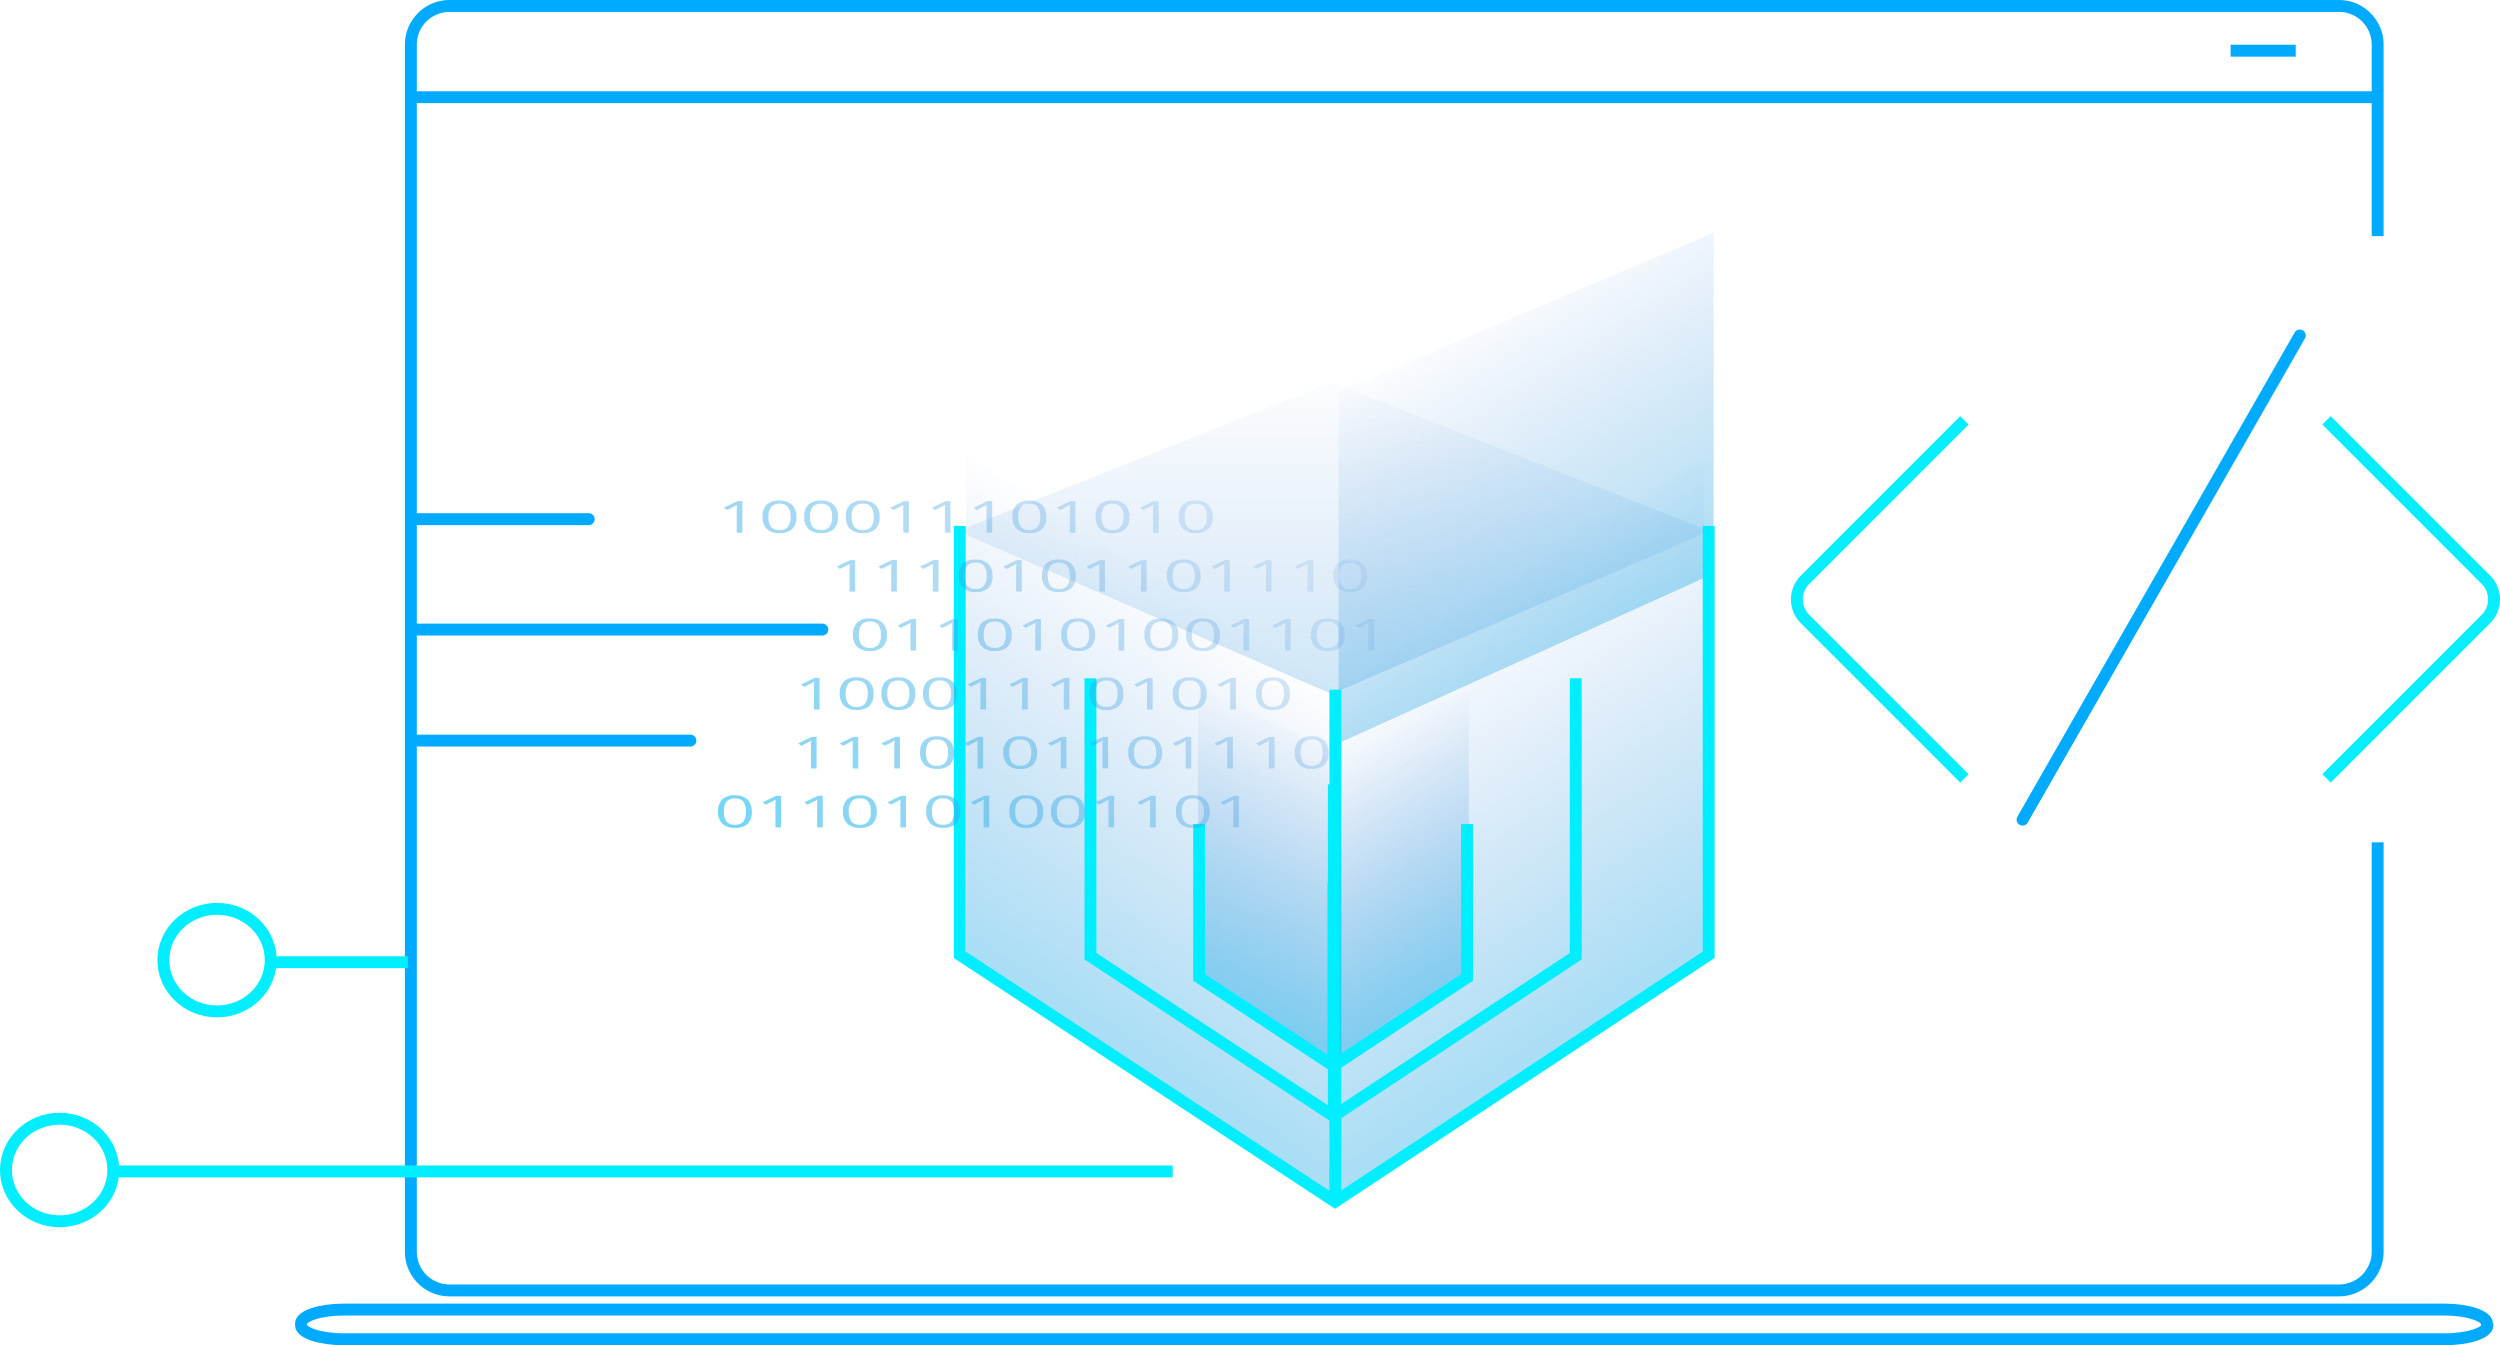<svg xmlns="http://www.w3.org/2000/svg" xmlns:xlink="http://www.w3.org/1999/xlink" width="210" height="112.996" viewBox="0 0 210 112.996"><defs><style>.a,.b,.c,.d,.e,.m{fill:none;}.a,.c,.d{stroke:#0af;}.a{stroke-linejoin:round;}.a,.b,.c{stroke-miterlimit:10;}.b{stroke:#09eeff;}.c,.d{stroke-linecap:round;}.e,.j{stroke:#0ef;}.f,.j{fill:url(#a);}.g{fill:url(#b);}.h{fill:url(#c);}.i{fill:url(#g);}.k{fill:url(#j);}.l{stroke:none;}</style><linearGradient id="a" x1="0.938" y1="0.663" x2="-1.177" y2="-0.127" gradientUnits="objectBoundingBox"><stop offset="0" stop-color="#4581d5" stop-opacity="0"/><stop offset="1" stop-color="#0ef"/></linearGradient><linearGradient id="b" x1="0.938" y1="0.337" x2="-1.177" y2="1.127" xlink:href="#a"/><linearGradient id="c" x1="0.266" y1="0.266" x2="2.149" y2="2.149" xlink:href="#a"/><linearGradient id="g" x1="0.954" y1="0.181" x2="-1.115" y2="1.525" xlink:href="#a"/><linearGradient id="j" x1="-0.833" y1="0.847" x2="0.769" y2="-0.043" gradientUnits="objectBoundingBox"><stop offset="0" stop-color="#20e8ff"/><stop offset="1" stop-color="#4581d5" stop-opacity="0.09"/></linearGradient></defs><g transform="translate(0 0.5)"><g transform="translate(25.285)"><path class="a" d="M189.911,85.254v34.419a3.251,3.251,0,0,1-3.222,3.222H27.922a3.251,3.251,0,0,1-3.222-3.222V18.222A3.251,3.251,0,0,1,27.922,15H186.689a3.251,3.251,0,0,1,3.222,3.222V34.333" transform="translate(-15.473 -15)"/><path class="a" d="M189.465,240.618c0,.635-1.611,1.172-3.564,1.172H9.364c-1.953,0-3.564-.537-3.564-1.172v-.147c0-.635,1.611-1.172,3.564-1.172H185.853c1.953,0,3.564.537,3.564,1.172v.147Z" transform="translate(-5.8 -129.794)"/><line class="a" x2="165.211" transform="translate(9.227 7.665)"/><line class="a" x2="5.468" transform="translate(162.087 3.759)"/><path class="b" d="M354.3,86.3l13.377,13.377a2.328,2.328,0,0,1,0,3.32L354.3,116.374" transform="translate(-184.158 -51.49)"/><path class="b" d="M277.248,116.374,263.871,103a2.328,2.328,0,0,1,0-3.32L277.248,86.3" transform="translate(-137.521 -51.49)"/><line class="c" x1="23.288" y2="40.668" transform="translate(144.609 27.682)"/><line class="c" x2="14.549" transform="translate(9.618 43.109)"/><path class="d" d="M0,0H34.175" transform="translate(9.618 52.385)"/><line class="c" x2="23.092" transform="translate(9.618 61.71)"/></g><line class="e" x1="88.855" transform="translate(9.651 97.901)"/><line class="e" x1="11.431" transform="translate(22.832 80.325)"/><g class="e" transform="translate(0 92.972)"><ellipse class="l" cx="5.009" cy="4.808" rx="5.009" ry="4.808"/><ellipse class="m" cx="5.009" cy="4.808" rx="4.509" ry="4.308"/></g><g class="e" transform="translate(13.223 75.342)"><ellipse class="l" cx="5.009" cy="4.808" rx="5.009" ry="4.808"/><ellipse class="m" cx="5.009" cy="4.808" rx="4.509" ry="4.308"/></g><g transform="translate(60.308 9.962)"><g transform="translate(0 0)"><path class="f" d="M0,36.39,29.483,65.873l7.994-35.451L7.054,0Z" transform="translate(57.109 95.3) rotate(-135)"/><path class="g" d="M0,29.483,29.483,0l7.994,35.451L7.054,65.873Z" transform="translate(0 48.72) rotate(-45)"/><path class="h" d="M13.366,13.612,44.658,0,31.881,32.127,0,44.658Z" transform="translate(51.723 2.571) rotate(45)"/><path class="f" d="M0,32.353,20.245,52.6,33.1,20.891,12.209,0Z" transform="translate(60.761 60.598) rotate(-135)"/><path class="g" d="M0,20.245,20.245,0,33.1,31.708,12.209,52.6Z" transform="translate(5.735 23.405) rotate(-45)"/><g transform="translate(20.313 33.714)"><path class="e" d="M0,47.315V4.723" transform="translate(31.55 9.034)"/><path class="e" d="M1350.706,2783.795v36.029l31.521,20.735,31.387-20.735v-36.029" transform="translate(-1350.706 -2783.795)"/></g><g transform="translate(23.136 36.766)"><g transform="translate(0 0)"><path class="f" d="M0,13.18,16.948,30.129l4.435-11.5L2.76,0Z" transform="translate(30.616 43.974) rotate(-135)"/><path class="i" d="M0,24.311,17.069,7.242l4.142,11.334L2.76,37.491Z" transform="translate(0 17.477) rotate(-45)"/></g><g transform="translate(17.284 21.994)"><path class="j" d="M0,19.959V4.723" transform="translate(11.286 0.198)"/><path class="e" d="M1350.706,2783.795v12.888l11.275,7.417,11.227-7.417v-12.888" transform="translate(-1350.706 -2783.795)"/></g><g transform="translate(8.153 9.747)"><path class="j" d="M0,32.324V4.723" transform="translate(20.445 4.192)"/><path class="e" d="M1350.706,2783.795v23.348l20.426,13.437,20.34-13.437v-23.348" transform="translate(-1350.706 -2783.795)"/></g></g></g></g><path class="k" d="M-138.822-8.184h-.475v-1.889a4.017,4.017,0,0,1,.024-.446q-.062.038-.138.08t-.7.354l-.258-.207,1.136-.542h.411Zm4.536-1.329a1.367,1.367,0,0,1-.351,1.026,1.492,1.492,0,0,1-1.073.339,1.462,1.462,0,0,1-1.054-.347,1.348,1.348,0,0,1-.361-1.018,1.365,1.365,0,0,1,.349-1.028,1.487,1.487,0,0,1,1.065-.335,1.469,1.469,0,0,1,1.061.35A1.344,1.344,0,0,1-134.286-9.513Zm-2.345,0a1.307,1.307,0,0,0,.22.842.863.863,0,0,0,.7.264A.86.86,0,0,0-135-8.674a1.316,1.316,0,0,0,.219-.839A1.308,1.308,0,0,0-135-10.35a.863.863,0,0,0-.706-.266.867.867,0,0,0-.7.262A1.3,1.3,0,0,0-136.631-9.513Zm5.842,0a1.367,1.367,0,0,1-.351,1.026,1.492,1.492,0,0,1-1.073.339,1.462,1.462,0,0,1-1.054-.347,1.348,1.348,0,0,1-.361-1.018,1.365,1.365,0,0,1,.349-1.028,1.487,1.487,0,0,1,1.065-.335,1.469,1.469,0,0,1,1.061.35A1.345,1.345,0,0,1-130.79-9.513Zm-2.345,0a1.307,1.307,0,0,0,.22.842.863.863,0,0,0,.7.264.86.86,0,0,0,.706-.267,1.316,1.316,0,0,0,.219-.839,1.307,1.307,0,0,0-.219-.837.863.863,0,0,0-.706-.266.866.866,0,0,0-.7.262A1.3,1.3,0,0,0-133.135-9.513Zm5.842,0a1.367,1.367,0,0,1-.351,1.026,1.492,1.492,0,0,1-1.073.339A1.462,1.462,0,0,1-129.77-8.5a1.348,1.348,0,0,1-.361-1.018,1.365,1.365,0,0,1,.349-1.028,1.487,1.487,0,0,1,1.065-.335,1.469,1.469,0,0,1,1.061.35A1.344,1.344,0,0,1-127.293-9.513Zm-2.345,0a1.307,1.307,0,0,0,.22.842.863.863,0,0,0,.7.264.86.86,0,0,0,.706-.267,1.316,1.316,0,0,0,.219-.839,1.307,1.307,0,0,0-.219-.837.863.863,0,0,0-.706-.266.867.867,0,0,0-.7.262A1.3,1.3,0,0,0-129.638-9.513Zm4.8,1.329h-.475v-1.889a4.032,4.032,0,0,1,.023-.446q-.062.038-.138.08t-.7.354l-.258-.207,1.136-.542h.411Zm3.5,0h-.475v-1.889a4.032,4.032,0,0,1,.023-.446q-.062.038-.138.08t-.7.354l-.258-.207,1.136-.542h.411Zm3.5,0h-.475v-1.889a4.028,4.028,0,0,1,.023-.446q-.062.038-.138.08t-.7.354l-.258-.207,1.136-.542h.411Zm4.536-1.329a1.367,1.367,0,0,1-.351,1.026,1.492,1.492,0,0,1-1.073.339,1.462,1.462,0,0,1-1.054-.347,1.348,1.348,0,0,1-.361-1.018,1.365,1.365,0,0,1,.349-1.028,1.487,1.487,0,0,1,1.065-.335,1.469,1.469,0,0,1,1.061.35A1.344,1.344,0,0,1-113.306-9.513Zm-2.345,0a1.307,1.307,0,0,0,.22.842.863.863,0,0,0,.7.264.86.86,0,0,0,.706-.267,1.316,1.316,0,0,0,.219-.839,1.308,1.308,0,0,0-.219-.837.863.863,0,0,0-.706-.266.866.866,0,0,0-.7.262A1.3,1.3,0,0,0-115.651-9.513Zm4.8,1.329h-.475v-1.889a4.028,4.028,0,0,1,.023-.446q-.062.038-.138.08t-.7.354l-.258-.207,1.136-.542h.411Zm4.536-1.329a1.367,1.367,0,0,1-.351,1.026,1.492,1.492,0,0,1-1.073.339A1.462,1.462,0,0,1-108.79-8.5a1.348,1.348,0,0,1-.361-1.018,1.365,1.365,0,0,1,.349-1.028,1.487,1.487,0,0,1,1.065-.335,1.469,1.469,0,0,1,1.061.35A1.344,1.344,0,0,1-106.313-9.513Zm-2.345,0a1.307,1.307,0,0,0,.22.842.863.863,0,0,0,.7.264.86.86,0,0,0,.706-.267,1.316,1.316,0,0,0,.219-.839,1.308,1.308,0,0,0-.219-.837.863.863,0,0,0-.706-.266.866.866,0,0,0-.7.262A1.3,1.3,0,0,0-108.658-9.513Zm4.8,1.329h-.475v-1.889a4.028,4.028,0,0,1,.023-.446q-.062.038-.138.08t-.7.354l-.258-.207,1.136-.542h.411Zm4.536-1.329a1.367,1.367,0,0,1-.351,1.026,1.492,1.492,0,0,1-1.073.339A1.462,1.462,0,0,1-101.8-8.5a1.348,1.348,0,0,1-.361-1.018,1.365,1.365,0,0,1,.349-1.028,1.487,1.487,0,0,1,1.065-.335,1.469,1.469,0,0,1,1.061.35A1.344,1.344,0,0,1-99.32-9.513Zm-2.345,0a1.307,1.307,0,0,0,.22.842.863.863,0,0,0,.7.264.86.86,0,0,0,.706-.267,1.316,1.316,0,0,0,.219-.839,1.307,1.307,0,0,0-.219-.837.863.863,0,0,0-.706-.266.866.866,0,0,0-.7.262A1.3,1.3,0,0,0-101.665-9.513Zm-27.683,6.28h-.475V-5.122a4.024,4.024,0,0,1,.023-.446q-.062.038-.138.08t-.7.354l-.258-.207,1.136-.542h.411Zm3.5,0h-.475V-5.122a4.02,4.02,0,0,1,.024-.446q-.062.038-.138.08t-.7.354l-.258-.207,1.136-.542h.411Zm3.5,0h-.475V-5.122a4.025,4.025,0,0,1,.023-.446q-.062.038-.138.08t-.7.354l-.258-.207,1.136-.542h.411Zm4.536-1.329a1.367,1.367,0,0,1-.351,1.026,1.492,1.492,0,0,1-1.073.339,1.462,1.462,0,0,1-1.054-.347,1.348,1.348,0,0,1-.361-1.018,1.365,1.365,0,0,1,.349-1.028,1.487,1.487,0,0,1,1.065-.335,1.469,1.469,0,0,1,1.061.35A1.344,1.344,0,0,1-117.819-4.562Zm-2.345,0a1.307,1.307,0,0,0,.22.842.863.863,0,0,0,.7.264.86.86,0,0,0,.706-.267,1.316,1.316,0,0,0,.219-.839,1.308,1.308,0,0,0-.219-.837.863.863,0,0,0-.706-.266.866.866,0,0,0-.7.262A1.3,1.3,0,0,0-120.164-4.562Zm4.8,1.329h-.475V-5.122a4.028,4.028,0,0,1,.023-.446q-.062.038-.138.08t-.7.354l-.258-.207,1.136-.542h.411Zm4.536-1.329a1.367,1.367,0,0,1-.351,1.026,1.492,1.492,0,0,1-1.073.339,1.462,1.462,0,0,1-1.054-.347,1.348,1.348,0,0,1-.361-1.018,1.365,1.365,0,0,1,.349-1.028,1.487,1.487,0,0,1,1.065-.335,1.469,1.469,0,0,1,1.061.35A1.345,1.345,0,0,1-110.825-4.562Zm-2.345,0a1.307,1.307,0,0,0,.22.842.863.863,0,0,0,.7.264.86.86,0,0,0,.706-.267,1.316,1.316,0,0,0,.219-.839,1.308,1.308,0,0,0-.219-.837.863.863,0,0,0-.706-.266.866.866,0,0,0-.7.262A1.3,1.3,0,0,0-113.17-4.562Zm4.8,1.329h-.475V-5.122a4.021,4.021,0,0,1,.023-.446q-.062.038-.138.08t-.7.354l-.258-.207,1.136-.542h.411Zm3.5,0h-.475V-5.122a4.032,4.032,0,0,1,.023-.446q-.062.038-.138.08t-.7.354l-.258-.207,1.136-.542h.411Zm4.536-1.329a1.367,1.367,0,0,1-.351,1.026,1.492,1.492,0,0,1-1.073.339,1.462,1.462,0,0,1-1.054-.347,1.348,1.348,0,0,1-.361-1.018,1.365,1.365,0,0,1,.349-1.028,1.487,1.487,0,0,1,1.065-.335,1.469,1.469,0,0,1,1.061.35A1.344,1.344,0,0,1-100.335-4.562Zm-2.345,0a1.307,1.307,0,0,0,.22.842.863.863,0,0,0,.7.264.86.86,0,0,0,.706-.267,1.316,1.316,0,0,0,.219-.839,1.307,1.307,0,0,0-.219-.837.863.863,0,0,0-.706-.266.866.866,0,0,0-.7.262A1.3,1.3,0,0,0-102.68-4.562Zm4.8,1.329h-.475V-5.122a4.028,4.028,0,0,1,.023-.446q-.062.038-.138.08t-.7.354l-.258-.207,1.136-.542h.411Zm3.5,0h-.475V-5.122a4.026,4.026,0,0,1,.023-.446q-.062.038-.138.08t-.7.354l-.258-.207,1.136-.542h.411Zm3.5,0h-.475V-5.122a4.026,4.026,0,0,1,.023-.446q-.062.038-.138.08t-.7.354l-.258-.207,1.136-.542h.411Zm4.536-1.329A1.367,1.367,0,0,1-86.7-3.536a1.492,1.492,0,0,1-1.073.339,1.462,1.462,0,0,1-1.054-.347,1.348,1.348,0,0,1-.361-1.018,1.365,1.365,0,0,1,.349-1.028,1.487,1.487,0,0,1,1.065-.335,1.469,1.469,0,0,1,1.061.35A1.344,1.344,0,0,1-86.349-4.562Zm-2.345,0a1.307,1.307,0,0,0,.22.842.863.863,0,0,0,.7.264.86.86,0,0,0,.706-.267,1.316,1.316,0,0,0,.219-.839,1.308,1.308,0,0,0-.219-.837.863.863,0,0,0-.706-.266.866.866,0,0,0-.7.262A1.3,1.3,0,0,0-88.693-4.562ZM-126.687.389a1.367,1.367,0,0,1-.351,1.026,1.492,1.492,0,0,1-1.073.339,1.462,1.462,0,0,1-1.054-.347,1.348,1.348,0,0,1-.361-1.018,1.365,1.365,0,0,1,.349-1.028,1.487,1.487,0,0,1,1.065-.335,1.469,1.469,0,0,1,1.061.35A1.344,1.344,0,0,1-126.687.389Zm-2.345,0a1.307,1.307,0,0,0,.22.842.863.863,0,0,0,.7.264.86.86,0,0,0,.706-.267,1.316,1.316,0,0,0,.219-.839,1.308,1.308,0,0,0-.219-.837.863.863,0,0,0-.706-.266.867.867,0,0,0-.7.262A1.3,1.3,0,0,0-129.032.389Zm4.8,1.329h-.475V-.172a4.032,4.032,0,0,1,.023-.446q-.062.038-.138.08t-.7.354l-.258-.207,1.136-.542h.411Zm3.5,0h-.475V-.172a4.024,4.024,0,0,1,.023-.446q-.062.038-.138.08t-.7.354l-.258-.207,1.136-.542h.411ZM-116.2.389a1.367,1.367,0,0,1-.351,1.026,1.492,1.492,0,0,1-1.073.339,1.462,1.462,0,0,1-1.054-.347,1.348,1.348,0,0,1-.361-1.018,1.365,1.365,0,0,1,.349-1.028,1.487,1.487,0,0,1,1.065-.335,1.469,1.469,0,0,1,1.061.35A1.344,1.344,0,0,1-116.2.389Zm-2.345,0a1.307,1.307,0,0,0,.22.842.863.863,0,0,0,.7.264.86.86,0,0,0,.706-.267A1.316,1.316,0,0,0-116.7.389a1.308,1.308,0,0,0-.219-.837.863.863,0,0,0-.706-.266.867.867,0,0,0-.7.262A1.3,1.3,0,0,0-118.542.389Zm4.8,1.329h-.475V-.172a4.032,4.032,0,0,1,.023-.446q-.062.038-.138.08t-.7.354l-.258-.207,1.136-.542h.411ZM-109.2.389a1.367,1.367,0,0,1-.351,1.026,1.492,1.492,0,0,1-1.073.339,1.462,1.462,0,0,1-1.054-.347,1.348,1.348,0,0,1-.361-1.018,1.365,1.365,0,0,1,.349-1.028,1.487,1.487,0,0,1,1.065-.335,1.469,1.469,0,0,1,1.061.35A1.344,1.344,0,0,1-109.2.389Zm-2.345,0a1.307,1.307,0,0,0,.22.842.863.863,0,0,0,.7.264.86.86,0,0,0,.706-.267A1.315,1.315,0,0,0-109.7.389a1.307,1.307,0,0,0-.219-.837.863.863,0,0,0-.706-.266.867.867,0,0,0-.7.262A1.3,1.3,0,0,0-111.549.389Zm4.8,1.329h-.475V-.172a4.032,4.032,0,0,1,.023-.446q-.062.038-.138.08t-.7.354l-.258-.207,1.136-.542h.411Zm4.536-1.329a1.367,1.367,0,0,1-.351,1.026,1.492,1.492,0,0,1-1.073.339,1.462,1.462,0,0,1-1.054-.347,1.348,1.348,0,0,1-.361-1.018A1.365,1.365,0,0,1-104.7-.639a1.487,1.487,0,0,1,1.065-.335,1.469,1.469,0,0,1,1.061.35A1.344,1.344,0,0,1-102.211.389Zm-2.345,0a1.307,1.307,0,0,0,.22.842.863.863,0,0,0,.7.264.86.86,0,0,0,.706-.267,1.315,1.315,0,0,0,.219-.839,1.307,1.307,0,0,0-.219-.837.863.863,0,0,0-.706-.266.866.866,0,0,0-.7.262A1.3,1.3,0,0,0-104.555.389Zm5.842,0a1.367,1.367,0,0,1-.351,1.026,1.492,1.492,0,0,1-1.073.339,1.462,1.462,0,0,1-1.054-.347,1.348,1.348,0,0,1-.361-1.018A1.365,1.365,0,0,1-101.2-.639a1.487,1.487,0,0,1,1.065-.335,1.469,1.469,0,0,1,1.061.35A1.344,1.344,0,0,1-98.714.389Zm-2.345,0a1.307,1.307,0,0,0,.22.842.863.863,0,0,0,.7.264.86.86,0,0,0,.706-.267,1.315,1.315,0,0,0,.219-.839,1.307,1.307,0,0,0-.219-.837.863.863,0,0,0-.706-.266.867.867,0,0,0-.7.262A1.3,1.3,0,0,0-101.059.389Zm4.8,1.329h-.475V-.172a4.034,4.034,0,0,1,.023-.446q-.062.038-.138.08t-.7.354L-97.8-.391l1.136-.542h.411Zm3.5,0h-.475V-.172a4.019,4.019,0,0,1,.023-.446q-.062.038-.138.08t-.7.354l-.258-.207,1.136-.542h.411ZM-88.224.389a1.367,1.367,0,0,1-.351,1.026,1.492,1.492,0,0,1-1.073.339A1.462,1.462,0,0,1-90.7,1.407,1.348,1.348,0,0,1-91.062.389a1.365,1.365,0,0,1,.349-1.028,1.487,1.487,0,0,1,1.065-.335,1.469,1.469,0,0,1,1.061.35A1.344,1.344,0,0,1-88.224.389Zm-2.345,0a1.307,1.307,0,0,0,.22.842.863.863,0,0,0,.7.264.86.86,0,0,0,.706-.267,1.316,1.316,0,0,0,.219-.839,1.307,1.307,0,0,0-.219-.837.863.863,0,0,0-.706-.266.866.866,0,0,0-.7.262A1.3,1.3,0,0,0-90.569.389Zm4.8,1.329h-.475V-.172a4.022,4.022,0,0,1,.023-.446q-.062.038-.138.08t-.7.354l-.258-.207,1.136-.542h.411Zm-46.57,4.951h-.475V4.779a4.028,4.028,0,0,1,.023-.446q-.062.038-.138.08t-.7.354l-.258-.207,1.136-.542h.411ZM-127.8,5.34a1.367,1.367,0,0,1-.351,1.026,1.491,1.491,0,0,1-1.073.339,1.462,1.462,0,0,1-1.054-.347,1.348,1.348,0,0,1-.361-1.018,1.365,1.365,0,0,1,.349-1.028,1.487,1.487,0,0,1,1.065-.335,1.469,1.469,0,0,1,1.061.35A1.344,1.344,0,0,1-127.8,5.34Zm-2.345,0a1.307,1.307,0,0,0,.22.842.863.863,0,0,0,.7.264.86.86,0,0,0,.706-.267,1.316,1.316,0,0,0,.219-.839,1.308,1.308,0,0,0-.219-.837.863.863,0,0,0-.706-.266.866.866,0,0,0-.7.262A1.3,1.3,0,0,0-130.146,5.34Zm5.842,0a1.367,1.367,0,0,1-.351,1.026,1.492,1.492,0,0,1-1.073.339,1.462,1.462,0,0,1-1.054-.347,1.348,1.348,0,0,1-.361-1.018,1.365,1.365,0,0,1,.349-1.028,1.487,1.487,0,0,1,1.065-.335,1.469,1.469,0,0,1,1.061.35A1.344,1.344,0,0,1-124.3,5.34Zm-2.345,0a1.307,1.307,0,0,0,.22.842.863.863,0,0,0,.7.264.86.86,0,0,0,.706-.267,1.315,1.315,0,0,0,.219-.839,1.307,1.307,0,0,0-.219-.837.863.863,0,0,0-.706-.266.866.866,0,0,0-.7.262A1.3,1.3,0,0,0-126.649,5.34Zm5.842,0a1.367,1.367,0,0,1-.351,1.026,1.492,1.492,0,0,1-1.073.339,1.462,1.462,0,0,1-1.054-.347,1.349,1.349,0,0,1-.361-1.018,1.365,1.365,0,0,1,.349-1.028,1.487,1.487,0,0,1,1.065-.335,1.469,1.469,0,0,1,1.061.35A1.344,1.344,0,0,1-120.808,5.34Zm-2.345,0a1.307,1.307,0,0,0,.22.842.863.863,0,0,0,.7.264.86.86,0,0,0,.706-.267,1.316,1.316,0,0,0,.219-.839,1.307,1.307,0,0,0-.219-.837.863.863,0,0,0-.706-.266.866.866,0,0,0-.7.262A1.3,1.3,0,0,0-123.152,5.34Zm4.8,1.329h-.475V4.779a4.024,4.024,0,0,1,.023-.446q-.062.038-.138.08t-.7.354l-.258-.207,1.136-.542h.411Zm3.5,0h-.475V4.779a4.024,4.024,0,0,1,.023-.446q-.062.038-.138.08t-.7.354l-.258-.207,1.136-.542h.411Zm3.5,0h-.475V4.779a4.024,4.024,0,0,1,.023-.446q-.062.038-.138.08t-.7.354l-.258-.207,1.136-.542h.411Zm4.536-1.329a1.367,1.367,0,0,1-.351,1.026,1.492,1.492,0,0,1-1.073.339,1.462,1.462,0,0,1-1.054-.347,1.348,1.348,0,0,1-.361-1.018,1.365,1.365,0,0,1,.349-1.028,1.487,1.487,0,0,1,1.065-.335,1.469,1.469,0,0,1,1.061.35A1.344,1.344,0,0,1-106.821,5.34Zm-2.345,0a1.307,1.307,0,0,0,.22.842.863.863,0,0,0,.7.264.86.86,0,0,0,.706-.267,1.316,1.316,0,0,0,.219-.839,1.307,1.307,0,0,0-.219-.837.863.863,0,0,0-.706-.266.866.866,0,0,0-.7.262A1.3,1.3,0,0,0-109.166,5.34Zm4.8,1.329h-.475V4.779a4.032,4.032,0,0,1,.023-.446q-.062.038-.138.08t-.7.354l-.258-.207,1.136-.542h.411Zm4.536-1.329a1.367,1.367,0,0,1-.351,1.026,1.492,1.492,0,0,1-1.073.339,1.462,1.462,0,0,1-1.054-.347,1.348,1.348,0,0,1-.361-1.018,1.365,1.365,0,0,1,.349-1.028,1.487,1.487,0,0,1,1.065-.335,1.469,1.469,0,0,1,1.061.35A1.344,1.344,0,0,1-99.827,5.34Zm-2.345,0a1.307,1.307,0,0,0,.22.842.863.863,0,0,0,.7.264.86.86,0,0,0,.706-.267,1.316,1.316,0,0,0,.219-.839,1.308,1.308,0,0,0-.219-.837.863.863,0,0,0-.706-.266.866.866,0,0,0-.7.262A1.3,1.3,0,0,0-102.172,5.34Zm4.8,1.329h-.475V4.779a4.017,4.017,0,0,1,.023-.446q-.062.038-.138.08t-.7.354l-.258-.207,1.136-.542h.411Zm4.536-1.329a1.367,1.367,0,0,1-.351,1.026,1.492,1.492,0,0,1-1.073.339,1.462,1.462,0,0,1-1.054-.347,1.348,1.348,0,0,1-.361-1.018,1.365,1.365,0,0,1,.349-1.028,1.487,1.487,0,0,1,1.065-.335,1.469,1.469,0,0,1,1.061.35A1.345,1.345,0,0,1-92.834,5.34Zm-2.345,0a1.307,1.307,0,0,0,.22.842.863.863,0,0,0,.7.264.86.86,0,0,0,.706-.267,1.316,1.316,0,0,0,.219-.839,1.307,1.307,0,0,0-.219-.837.863.863,0,0,0-.706-.266.866.866,0,0,0-.7.262A1.3,1.3,0,0,0-95.179,5.34Zm-37.411,6.28h-.475V9.73a4.021,4.021,0,0,1,.023-.446q-.062.038-.138.08t-.7.354l-.258-.207L-133,8.969h.411Zm3.5,0h-.475V9.73a4.024,4.024,0,0,1,.023-.446q-.062.038-.138.08t-.7.354l-.258-.207,1.136-.542h.411Zm3.5,0h-.475V9.73a4.032,4.032,0,0,1,.023-.446q-.062.038-.138.08t-.7.354l-.258-.207,1.136-.542h.411Zm4.536-1.329a1.367,1.367,0,0,1-.351,1.026,1.492,1.492,0,0,1-1.073.339,1.462,1.462,0,0,1-1.054-.347,1.348,1.348,0,0,1-.361-1.018,1.365,1.365,0,0,1,.349-1.028,1.487,1.487,0,0,1,1.065-.335,1.469,1.469,0,0,1,1.061.35A1.344,1.344,0,0,1-121.061,10.29Zm-2.345,0a1.307,1.307,0,0,0,.22.842.863.863,0,0,0,.7.264.86.86,0,0,0,.706-.267,1.315,1.315,0,0,0,.219-.839,1.307,1.307,0,0,0-.219-.837.863.863,0,0,0-.706-.266.866.866,0,0,0-.7.262A1.3,1.3,0,0,0-123.406,10.29Zm4.8,1.329h-.475V9.73a4.024,4.024,0,0,1,.023-.446q-.062.038-.138.08t-.7.354l-.258-.207,1.136-.542h.411Zm4.536-1.329a1.367,1.367,0,0,1-.351,1.026,1.492,1.492,0,0,1-1.073.339,1.462,1.462,0,0,1-1.054-.347,1.348,1.348,0,0,1-.361-1.018,1.365,1.365,0,0,1,.349-1.028,1.487,1.487,0,0,1,1.065-.335,1.469,1.469,0,0,1,1.061.35A1.344,1.344,0,0,1-114.068,10.29Zm-2.345,0a1.307,1.307,0,0,0,.22.842.863.863,0,0,0,.7.264.86.86,0,0,0,.706-.267,1.315,1.315,0,0,0,.219-.839,1.307,1.307,0,0,0-.219-.837.863.863,0,0,0-.706-.266.866.866,0,0,0-.7.262A1.3,1.3,0,0,0-116.413,10.29Zm4.8,1.329h-.475V9.73a4.025,4.025,0,0,1,.023-.446q-.062.038-.138.08t-.7.354l-.258-.207,1.136-.542h.411Zm3.5,0h-.475V9.73a4.017,4.017,0,0,1,.024-.446q-.062.038-.138.08t-.7.354l-.258-.207,1.136-.542h.411Zm4.536-1.329a1.367,1.367,0,0,1-.351,1.026,1.492,1.492,0,0,1-1.073.339,1.462,1.462,0,0,1-1.054-.347,1.348,1.348,0,0,1-.361-1.018,1.365,1.365,0,0,1,.349-1.028A1.487,1.487,0,0,1-105,8.927a1.469,1.469,0,0,1,1.061.35A1.344,1.344,0,0,1-103.578,10.29Zm-2.345,0a1.307,1.307,0,0,0,.22.842.863.863,0,0,0,.7.264.86.86,0,0,0,.706-.267,1.315,1.315,0,0,0,.219-.839,1.307,1.307,0,0,0-.219-.837A.863.863,0,0,0-105,9.188a.866.866,0,0,0-.7.262A1.3,1.3,0,0,0-105.923,10.29Zm4.8,1.329h-.475V9.73a4.025,4.025,0,0,1,.023-.446q-.062.038-.138.08t-.7.354l-.258-.207,1.136-.542h.411Zm3.5,0H-98.1V9.73a4.021,4.021,0,0,1,.023-.446q-.062.038-.138.08t-.7.354l-.258-.207,1.136-.542h.411Zm3.5,0H-94.6V9.73a4.032,4.032,0,0,1,.023-.446q-.062.038-.138.08t-.7.354l-.258-.207,1.136-.542h.411Zm4.536-1.329a1.367,1.367,0,0,1-.351,1.026,1.492,1.492,0,0,1-1.073.339,1.462,1.462,0,0,1-1.054-.347,1.348,1.348,0,0,1-.361-1.018,1.365,1.365,0,0,1,.349-1.028,1.487,1.487,0,0,1,1.065-.335,1.469,1.469,0,0,1,1.061.35A1.344,1.344,0,0,1-89.591,10.29Zm-2.345,0a1.307,1.307,0,0,0,.22.842.863.863,0,0,0,.7.264.86.86,0,0,0,.706-.267,1.316,1.316,0,0,0,.219-.839,1.307,1.307,0,0,0-.219-.837.863.863,0,0,0-.706-.266.866.866,0,0,0-.7.262A1.3,1.3,0,0,0-91.936,10.29Zm-46.1,4.951a1.367,1.367,0,0,1-.351,1.026,1.492,1.492,0,0,1-1.073.339,1.462,1.462,0,0,1-1.054-.347,1.349,1.349,0,0,1-.361-1.018,1.365,1.365,0,0,1,.349-1.028,1.487,1.487,0,0,1,1.065-.335,1.469,1.469,0,0,1,1.061.35A1.344,1.344,0,0,1-138.037,15.241Zm-2.345,0a1.307,1.307,0,0,0,.22.842.863.863,0,0,0,.7.264.86.86,0,0,0,.706-.267,1.316,1.316,0,0,0,.219-.839,1.307,1.307,0,0,0-.219-.837.863.863,0,0,0-.706-.266.866.866,0,0,0-.7.262A1.3,1.3,0,0,0-140.382,15.241Zm4.8,1.329h-.475V14.681a4.036,4.036,0,0,1,.023-.446q-.062.038-.138.08t-.7.354l-.258-.207,1.136-.542h.411Zm3.5,0h-.475V14.681a4.028,4.028,0,0,1,.023-.446q-.062.038-.138.08t-.7.354l-.258-.207,1.136-.542h.411Zm4.536-1.329a1.367,1.367,0,0,1-.351,1.026,1.491,1.491,0,0,1-1.073.339,1.462,1.462,0,0,1-1.054-.347,1.348,1.348,0,0,1-.361-1.018,1.365,1.365,0,0,1,.349-1.028,1.487,1.487,0,0,1,1.065-.335,1.469,1.469,0,0,1,1.061.35A1.344,1.344,0,0,1-127.547,15.241Zm-2.345,0a1.307,1.307,0,0,0,.22.842.863.863,0,0,0,.7.264.86.86,0,0,0,.706-.267,1.316,1.316,0,0,0,.219-.839,1.307,1.307,0,0,0-.219-.837.863.863,0,0,0-.706-.266.866.866,0,0,0-.7.262A1.3,1.3,0,0,0-129.892,15.241Zm4.8,1.329h-.475V14.681a4.032,4.032,0,0,1,.023-.446q-.062.038-.138.08t-.7.354l-.258-.207,1.136-.542h.411Zm4.536-1.329a1.367,1.367,0,0,1-.351,1.026,1.492,1.492,0,0,1-1.073.339,1.462,1.462,0,0,1-1.054-.347,1.348,1.348,0,0,1-.361-1.018,1.365,1.365,0,0,1,.349-1.028,1.487,1.487,0,0,1,1.065-.335,1.469,1.469,0,0,1,1.061.35A1.344,1.344,0,0,1-120.554,15.241Zm-2.345,0a1.307,1.307,0,0,0,.22.842.863.863,0,0,0,.7.264.86.86,0,0,0,.706-.267,1.316,1.316,0,0,0,.219-.839,1.307,1.307,0,0,0-.219-.837.863.863,0,0,0-.706-.266.866.866,0,0,0-.7.262A1.3,1.3,0,0,0-122.9,15.241Zm4.8,1.329h-.475V14.681a4.024,4.024,0,0,1,.023-.446q-.062.038-.138.08t-.7.354l-.258-.207,1.136-.542h.411Zm4.536-1.329a1.367,1.367,0,0,1-.351,1.026,1.492,1.492,0,0,1-1.073.339,1.462,1.462,0,0,1-1.054-.347,1.349,1.349,0,0,1-.361-1.018,1.365,1.365,0,0,1,.349-1.028,1.487,1.487,0,0,1,1.065-.335,1.469,1.469,0,0,1,1.061.35A1.344,1.344,0,0,1-113.56,15.241Zm-2.345,0a1.307,1.307,0,0,0,.22.842.863.863,0,0,0,.7.264.86.86,0,0,0,.706-.267,1.316,1.316,0,0,0,.219-.839,1.307,1.307,0,0,0-.219-.837.863.863,0,0,0-.706-.266.866.866,0,0,0-.7.262A1.3,1.3,0,0,0-115.905,15.241Zm5.842,0a1.367,1.367,0,0,1-.351,1.026,1.492,1.492,0,0,1-1.073.339,1.462,1.462,0,0,1-1.054-.347,1.348,1.348,0,0,1-.361-1.018,1.365,1.365,0,0,1,.349-1.028,1.487,1.487,0,0,1,1.065-.335,1.469,1.469,0,0,1,1.061.35A1.344,1.344,0,0,1-110.064,15.241Zm-2.345,0a1.307,1.307,0,0,0,.22.842.863.863,0,0,0,.7.264.86.86,0,0,0,.706-.267,1.316,1.316,0,0,0,.219-.839,1.307,1.307,0,0,0-.219-.837.863.863,0,0,0-.706-.266.866.866,0,0,0-.7.262A1.3,1.3,0,0,0-112.408,15.241Zm4.8,1.329h-.475V14.681a4.024,4.024,0,0,1,.023-.446q-.062.038-.138.08t-.7.354l-.258-.207,1.136-.542h.411Zm3.5,0h-.475V14.681a4.024,4.024,0,0,1,.023-.446q-.062.038-.138.08t-.7.354l-.258-.207,1.136-.542h.411Zm4.536-1.329a1.367,1.367,0,0,1-.351,1.026,1.492,1.492,0,0,1-1.073.339,1.462,1.462,0,0,1-1.054-.347,1.348,1.348,0,0,1-.361-1.018,1.365,1.365,0,0,1,.349-1.028A1.487,1.487,0,0,1-101,13.878a1.469,1.469,0,0,1,1.061.35A1.344,1.344,0,0,1-99.574,15.241Zm-2.345,0a1.307,1.307,0,0,0,.22.842.863.863,0,0,0,.7.264.86.86,0,0,0,.706-.267,1.316,1.316,0,0,0,.219-.839,1.308,1.308,0,0,0-.219-.837.863.863,0,0,0-.706-.266.866.866,0,0,0-.7.262A1.3,1.3,0,0,0-101.918,15.241Zm4.8,1.329h-.475V14.681a4.018,4.018,0,0,1,.024-.446q-.062.038-.138.08t-.7.354l-.258-.207,1.136-.542h.411Z" transform="translate(201.183 52.429)"/></g></svg>